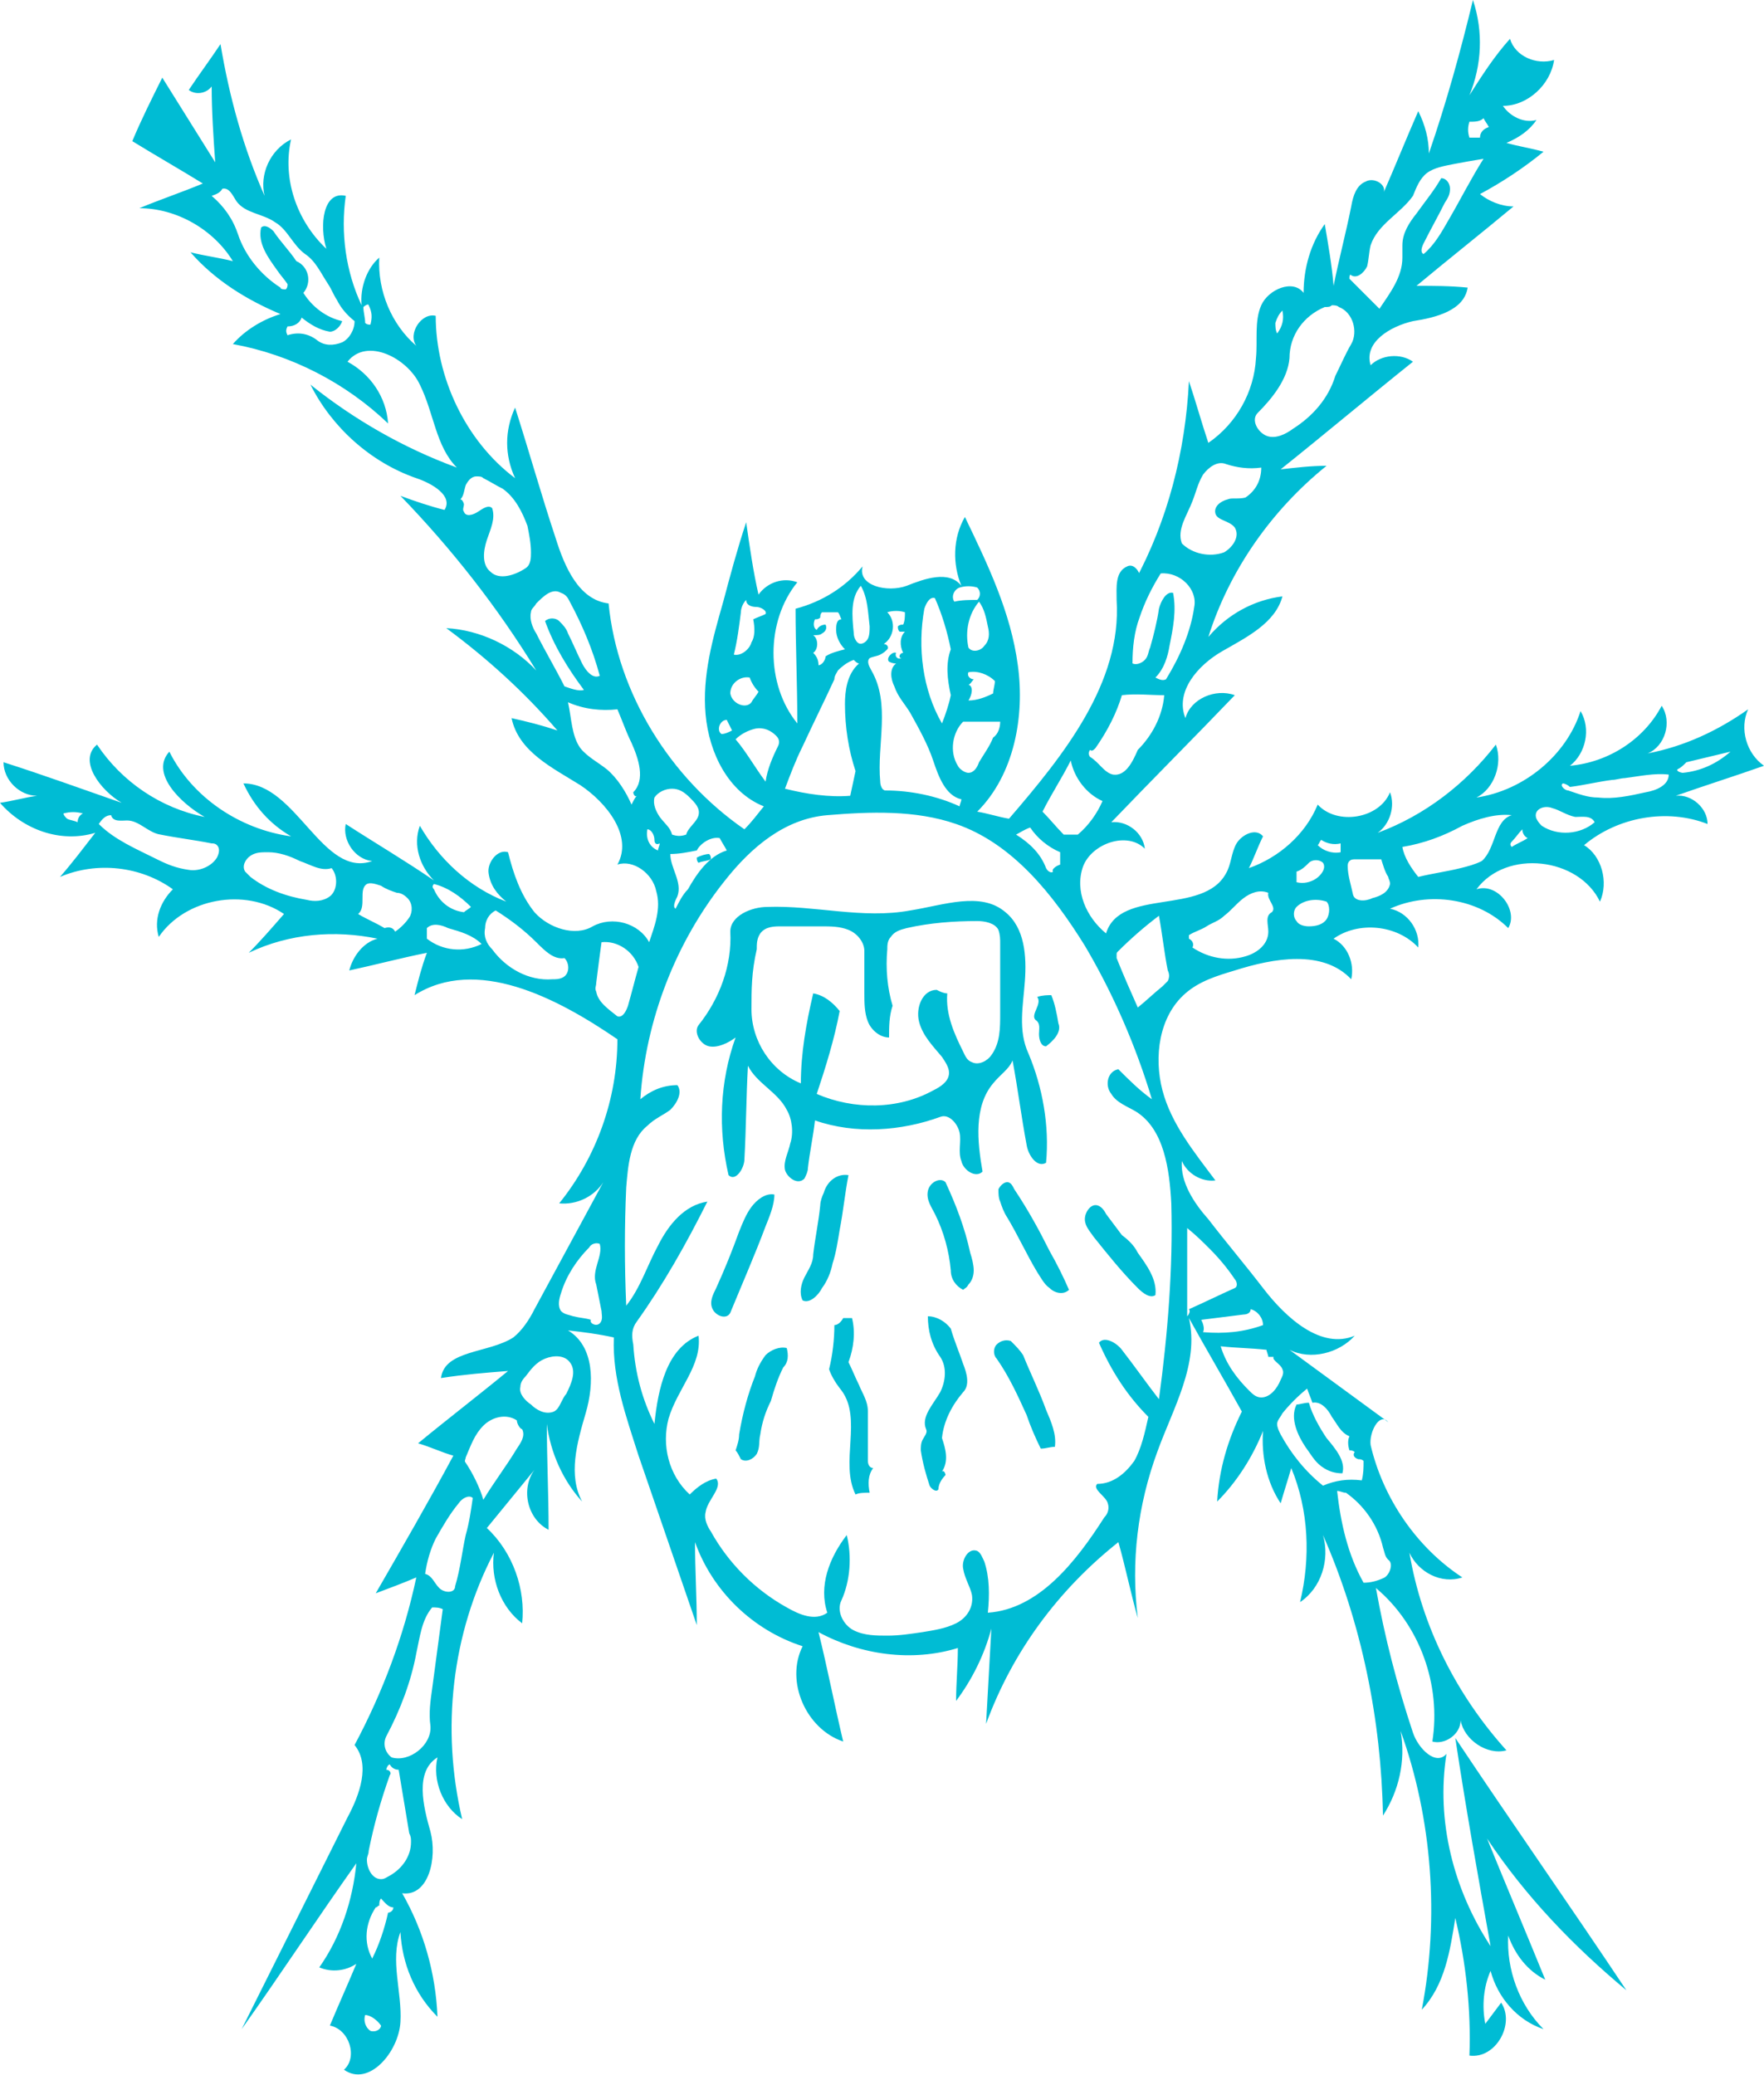 <?xml version="1.0" encoding="utf-8"?>
<!-- Generator: Adobe Illustrator 19.1.0, SVG Export Plug-In . SVG Version: 6.00 Build 0)  -->
<svg version="1.1" id="Layer_1" xmlns="http://www.w3.org/2000/svg" xmlns:xlink="http://www.w3.org/1999/xlink" x="0px" y="0px"
	 viewBox="0 0 100 117.6" style="enable-background:new 0 0 100 117.6;" xml:space="preserve">
<style type="text/css">
	.st0{fill:#00BCD4;}
</style>
<g id="chigger">
	<path class="st0" d="M13.2,19.5c0.7-0.8,1.7-1.4,2.7-1.7c-1.9-0.8-3.7-1.9-5.1-3.5c0.8,0.2,1.6,0.3,2.4,0.5c-1.1-1.8-3.2-3-5.3-3
		c1.2-0.5,2.4-0.9,3.6-1.4c-1.3-0.8-2.7-1.6-4-2.4C8,6.8,8.6,5.6,9.2,4.4c1,1.6,2,3.2,3,4.8c-0.1-1.4-0.2-2.9-0.2-4.3
		c-0.3,0.4-0.9,0.5-1.3,0.2c0.6-0.9,1.2-1.7,1.8-2.6c0.5,3,1.3,5.9,2.5,8.6c-0.3-1.2,0.3-2.6,1.5-3.2c-0.5,2.2,0.3,4.6,2,6.2
		c-0.4-1.3-0.2-3.3,1.1-3c-0.3,2.1,0,4.3,0.9,6.2c-0.1-1,0.3-2.1,1-2.7c-0.1,1.9,0.7,3.8,2.1,5c-0.5-0.7,0.3-1.9,1.1-1.7
		c0,3.5,1.7,7.1,4.5,9.2c-0.6-1.3-0.6-2.7,0-4c0.8,2.5,1.5,5,2.3,7.4c0.5,1.6,1.3,3.5,3,3.7c0.5,5.1,3.5,9.9,7.7,12.8
		c0.4-0.4,0.7-0.8,1.1-1.3c-2-0.8-3.1-3-3.3-5.2c-0.2-2.2,0.4-4.3,1-6.4c0.4-1.5,0.8-3,1.3-4.5c0.2,1.4,0.4,2.8,0.7,4.1
		c0.5-0.7,1.4-1,2.2-0.7c-1.8,2.2-1.8,5.8,0,8c0-2.2-0.1-4.4-0.1-6.5c1.5-0.4,2.8-1.2,3.8-2.4c-0.3,1.1,1.4,1.5,2.5,1.1
		c1-0.4,2.4-0.9,3.1,0c-0.5-1.2-0.5-2.7,0.2-3.9c1.3,2.7,2.6,5.4,3,8.4c0.4,2.9-0.2,6.2-2.3,8.3c0.6,0.1,1.2,0.3,1.8,0.4
		c3.1-3.6,6.4-7.7,6.1-12.4c0-0.7-0.1-1.6,0.6-1.9c0.6-0.3,1.1,1.1,0.4,0.9c1.9-3.5,2.9-7.4,3.1-11.4c0.4,1.2,0.7,2.3,1.1,3.5
		c1.6-1.1,2.6-2.9,2.7-4.8c0.1-1-0.1-2.1,0.3-3c0.4-0.9,1.8-1.5,2.4-0.7c0-1.4,0.4-2.8,1.2-3.9c0.2,1.2,0.4,2.3,0.5,3.5
		c0.3-1.5,0.7-3,1-4.5c0.1-0.6,0.3-1.2,0.8-1.4c0.5-0.3,1.3,0.2,1,0.7c0.7-1.6,1.3-3.1,2-4.7C80.8,7.1,81,7.9,81,8.7
		c1-2.9,1.8-5.8,2.5-8.7c0.6,1.8,0.5,3.7-0.2,5.4c0.7-1.1,1.4-2.2,2.3-3.2c0.3,1,1.5,1.5,2.5,1.2c-0.2,1.4-1.5,2.6-2.9,2.6
		c0.4,0.6,1.2,1,1.9,0.8c-0.4,0.6-1,1-1.7,1.3c0.7,0.2,1.4,0.3,2.1,0.5c-1.1,0.9-2.3,1.7-3.6,2.4c0.5,0.4,1.2,0.7,1.9,0.7
		c-1.8,1.5-3.7,3-5.5,4.5c1,0,1.9,0,2.9,0.1c-0.2,1.3-1.8,1.7-3.1,1.9c-1.3,0.3-2.8,1.2-2.4,2.5c0.6-0.6,1.7-0.7,2.4-0.2
		c-2.5,2-5,4.1-7.5,6.1c0.9-0.1,1.7-0.2,2.6-0.2c-3.1,2.5-5.5,5.9-6.7,9.7c1.1-1.3,2.6-2.1,4.2-2.3c-0.4,1.5-2,2.3-3.4,3.1
		c-1.4,0.8-2.7,2.3-2.1,3.8c0.3-1.1,1.7-1.7,2.8-1.3c-2.3,2.4-4.7,4.8-7,7.2c0.9-0.1,1.8,0.6,1.9,1.5c-1-1-3-0.3-3.5,1
		c-0.5,1.4,0.2,2.9,1.3,3.8c0.8-2.6,5.5-1,6.8-3.4c0.3-0.5,0.3-1.2,0.6-1.7c0.3-0.5,1.1-0.9,1.5-0.4c-0.3,0.6-0.5,1.2-0.8,1.8
		c1.7-0.6,3.2-1.9,3.9-3.6c1.1,1.2,3.5,0.8,4.1-0.7c0.3,0.8,0,1.8-0.7,2.3c2.7-1,5-2.8,6.7-5c0.4,1.1-0.1,2.5-1.1,3
		c2.7-0.4,5.1-2.4,5.9-4.9c0.6,1,0.3,2.4-0.6,3.1c2.2-0.2,4.2-1.5,5.2-3.4c0.6,0.9,0.2,2.3-0.8,2.7c2.1-0.4,4-1.3,5.7-2.5
		c-0.5,1.1-0.1,2.5,0.9,3.2c-1.7,0.6-3.3,1.1-5,1.7c0.9-0.1,1.8,0.7,1.8,1.6c-2.3-0.9-5.1-0.4-7,1.2c1,0.6,1.4,2.1,0.9,3.2
		c-1.2-2.5-5.3-3-7-0.7c1.2-0.4,2.4,1.2,1.8,2.2c-1.7-1.7-4.5-2.1-6.7-1.1c1,0.2,1.7,1.2,1.6,2.2c-1.2-1.3-3.4-1.5-4.8-0.5
		c0.8,0.4,1.2,1.4,1,2.3C75,53.8,72.2,54.3,70,55c-1,0.3-2,0.6-2.8,1.3c-1.5,1.3-1.8,3.6-1.3,5.5c0.5,1.9,1.8,3.5,3,5.1
		c-0.8,0.1-1.6-0.4-1.9-1.1c-0.1,1.2,0.7,2.4,1.5,3.3c1,1.3,2.1,2.6,3.1,3.9c1.3,1.7,3.3,3.5,5.2,2.7c-0.9,1-2.5,1.4-3.7,0.8
		c1.9,1.4,3.7,2.7,5.6,4.1c-0.5-0.6-1.1,0.6-1,1.3c0.7,3,2.6,5.8,5.2,7.5c-1.2,0.4-2.5-0.3-3-1.4c0.7,4.2,2.7,8.1,5.5,11.2
		c-1.1,0.3-2.4-0.6-2.6-1.7c0,0.8-0.9,1.4-1.6,1.2c0.5-3.2-0.7-6.6-3.2-8.7c0.5,2.8,1.2,5.5,2.1,8.2c0.3,0.9,1.3,1.9,1.9,1.2
		c-0.6,3.8,0.4,7.7,2.5,10.9c-0.7-3.9-1.4-7.8-2-11.8c3.2,4.8,6.5,9.5,9.7,14.3c-3-2.5-5.7-5.3-7.9-8.6c1.1,2.7,2.2,5.3,3.3,8
		c-1-0.5-1.7-1.4-2.1-2.5c-0.1,1.9,0.6,3.9,2,5.3c-1.5-0.5-2.6-1.8-3-3.3c-0.4,0.9-0.5,2-0.3,3c0.3-0.4,0.6-0.8,0.9-1.2
		c0.8,1.2-0.3,3.2-1.8,3c0.1-2.6-0.2-5.3-0.8-7.8c-0.3,1.9-0.6,3.8-1.9,5.2c1-5.2,0.6-10.8-1.2-15.8c0.3,1.7-0.1,3.4-1,4.8
		c-0.1-5.4-1.2-10.9-3.4-15.9c0.4,1.4-0.1,3-1.3,3.8c0.6-2.5,0.5-5.2-0.5-7.6c-0.2,0.7-0.4,1.3-0.6,2c-0.8-1.2-1.1-2.7-1-4.1
		c-0.6,1.5-1.5,2.9-2.6,4c0.1-1.8,0.6-3.5,1.4-5.1c-1-1.8-2-3.5-3-5.3c0.6,2.6-0.9,5.1-1.8,7.6c-1.1,3-1.5,6.2-1.1,9.4
		c-0.4-1.4-0.7-2.9-1.1-4.3c-3.4,2.7-6,6.2-7.5,10.3c0.1-1.8,0.2-3.6,0.3-5.4c-0.4,1.5-1.1,2.9-2,4.1c0-1,0.1-2,0.1-3
		c-2.6,0.8-5.5,0.4-7.9-0.9c0.5,2,0.9,4.1,1.4,6.2c-2.1-0.7-3.3-3.4-2.3-5.4c-2.8-0.9-5.1-3.1-6.1-5.9c0,1.6,0.1,3.1,0.1,4.7
		c-1.1-3.2-2.2-6.4-3.3-9.6c-0.7-2.2-1.5-4.4-1.4-6.7c-0.9-0.2-1.7-0.3-2.6-0.4c1.5,0.9,1.5,3,1,4.7s-1,3.5-0.2,5
		c-1.1-1.2-1.8-2.8-2-4.4c0,2,0.1,4,0.1,6c-1.2-0.6-1.6-2.3-0.8-3.4c-0.9,1.1-1.8,2.2-2.7,3.3c1.5,1.4,2.2,3.5,2,5.4
		c-1.2-0.9-1.8-2.5-1.6-4c-2.4,4.6-3,10-1.8,15.1c-1.1-0.7-1.7-2.2-1.4-3.5c-1.3,0.8-0.8,2.8-0.4,4.2c0.4,1.5-0.1,3.7-1.6,3.5
		c1.2,2.1,1.9,4.5,2,7c-1.3-1.3-2-3-2.1-4.8c-0.6,1.6,0.1,3.4,0,5.1s-1.8,3.7-3.2,2.7c0.8-0.7,0.3-2.3-0.8-2.5
		c0.5-1.2,1-2.3,1.5-3.5c-0.6,0.4-1.4,0.5-2.1,0.2c1.2-1.7,1.9-3.8,2.1-5.9c-2.2,3.1-4.3,6.3-6.5,9.4c2-4,4-8,6-12
		c0.7-1.3,1.3-3,0.4-4.1c1.6-3,2.8-6.2,3.5-9.5c-0.7,0.3-1.5,0.6-2.3,0.9c1.5-2.6,3-5.2,4.4-7.8c-0.7-0.2-1.3-0.5-2-0.7
		c1.7-1.4,3.4-2.7,5.1-4.1c-1.3,0.1-2.5,0.2-3.8,0.4c0.2-1.6,2.7-1.4,4.1-2.3c0.5-0.4,0.9-1,1.2-1.6c1.3-2.4,2.6-4.8,3.9-7.2
		c-0.5,0.8-1.5,1.3-2.5,1.2c2.1-2.6,3.3-5.9,3.3-9.3c-3.5-2.4-8-4.7-11.5-2.5c0.2-0.8,0.4-1.6,0.7-2.4c-1.5,0.3-3,0.7-4.4,1
		c0.2-0.8,0.8-1.6,1.6-1.8c-2.4-0.5-5-0.3-7.3,0.8c0.7-0.7,1.3-1.4,2-2.2c-2.2-1.5-5.6-0.9-7.1,1.3c-0.3-1,0.1-2,0.8-2.7
		c-1.8-1.3-4.3-1.6-6.4-0.7c0.7-0.8,1.3-1.6,2-2.5C3.4,47.8,1.3,47,0,45.5c0.7-0.1,1.4-0.3,2.1-0.4c-1,0-1.9-0.9-1.9-1.9
		c2.2,0.7,4.4,1.5,6.7,2.3c-1.2-0.7-2.5-2.4-1.4-3.3c1.4,2.1,3.6,3.6,6.1,4.1c-1.4-0.8-3.1-2.5-2-3.7c1.3,2.6,4,4.4,6.9,4.8
		c-1.2-0.7-2.1-1.7-2.7-3c3,0,4.5,5.4,7.3,4.4c-1-0.1-1.7-1.2-1.5-2.1c1.7,1.1,3.4,2.1,5,3.2c-0.8-0.8-1.2-2-0.8-3.1
		c1.1,1.9,2.8,3.5,4.9,4.3c-0.5-0.4-0.9-0.9-1-1.6c-0.1-0.6,0.5-1.4,1.1-1.2c0.3,1.2,0.7,2.4,1.5,3.4c0.8,0.9,2.3,1.4,3.3,0.8
		c1.1-0.6,2.6-0.2,3.2,0.9c0.3-0.9,0.7-1.9,0.4-2.9c-0.2-1-1.3-1.8-2.2-1.5c0.9-1.6-0.6-3.5-2.1-4.5c-1.6-1-3.5-1.9-3.9-3.8
		c0.9,0.2,1.7,0.4,2.6,0.7c-1.9-2.2-4-4.1-6.3-5.8c1.9,0.1,3.8,1,5.1,2.4c-2.2-3.6-4.8-6.9-7.7-9.9c0.8,0.3,1.7,0.6,2.5,0.8
		c0.5-0.8-0.7-1.5-1.6-1.8c-2.6-0.9-4.8-2.9-6-5.3c2.5,2,5.3,3.6,8.3,4.7c-1.2-1.2-1.3-3.1-2.1-4.7c-0.7-1.5-3-2.7-4.1-1.3
		c1.3,0.7,2.2,2,2.3,3.5C19.6,21.7,16.5,20.1,13.2,19.5 M40.8,47.5c-0.5-0.1-1.1,0.3-1.3,0.7c-0.5,0.1-1,0.2-1.5,0.2
		c0,0.8,0.7,1.6,0.4,2.4c-0.1,0.2-0.3,0.6-0.1,0.7c0.2-0.4,0.4-0.8,0.7-1.1c0.5-0.9,1.2-1.9,2.2-2.2C41.1,48,40.9,47.7,40.8,47.5
		 M47.7,90.7c-0.3,0.6,0.1,1.4,0.7,1.7c0.6,0.3,1.3,0.3,1.9,0.3c0.7,0,1.3-0.1,2-0.2c0.6-0.1,1.3-0.2,1.9-0.5c0.6-0.3,1-0.9,0.9-1.6
		c-0.1-0.5-0.4-0.9-0.5-1.5c-0.1-0.5,0.3-1.2,0.8-1c0.2,0.1,0.3,0.4,0.4,0.6c0.3,0.9,0.3,1.9,0.2,2.9c2.9-0.2,5-2.9,6.6-5.4
		c0.2-0.2,0.3-0.5,0.2-0.8c-0.1-0.4-0.9-0.8-0.6-1.1c0.9,0,1.6-0.6,2.1-1.3c0.4-0.7,0.6-1.6,0.8-2.5c-1.2-1.2-2.1-2.6-2.8-4.2
		c0.3-0.4,1,0,1.3,0.4c0.7,0.9,1.4,1.9,2.1,2.8c0.5-3.7,0.8-7.4,0.7-11.1c-0.1-1.9-0.4-4.2-2-5.2c-0.5-0.3-1.1-0.5-1.4-1
		c-0.4-0.5-0.2-1.3,0.4-1.4c0.6,0.6,1.2,1.2,1.9,1.7c-0.9-3-2.2-6-3.8-8.7c-1.8-2.9-4.1-5.8-7.3-6.9c-2.3-0.8-4.9-0.7-7.3-0.5
		c-2.4,0.2-4.3,1.8-5.8,3.7c-2.8,3.5-4.5,7.9-4.8,12.4c0.6-0.5,1.3-0.8,2.1-0.8c0.3,0.4,0,1-0.4,1.4c-0.4,0.3-0.9,0.5-1.3,0.9
		c-1,0.8-1.1,2.3-1.2,3.5c-0.1,2.2-0.1,4.4,0,6.7c0.8-1,1.2-2.3,1.8-3.4c0.6-1.2,1.5-2.3,2.8-2.5c-1.2,2.4-2.5,4.7-4,6.8
		c-0.3,0.4-0.3,0.8-0.2,1.3c0.1,1.6,0.5,3.1,1.2,4.5c0.2-2,0.7-4.3,2.5-5c0.2,1.7-1.2,3-1.7,4.7c-0.4,1.5,0,3.2,1.2,4.3
		c0.4-0.4,0.9-0.8,1.5-0.9c0.4,0.5-0.5,1.2-0.6,1.9c-0.1,0.4,0.1,0.8,0.3,1.1c1,1.8,2.5,3.3,4.3,4.3c0.7,0.4,1.6,0.8,2.3,0.3
		C46.4,89.9,47,88.3,48,87C48.3,88.2,48.2,89.6,47.7,90.7 M75.1,17.4c-1.2,0.5-2,1.6-2,2.9c-0.1,1.2-1,2.3-1.8,3.1
		c-0.4,0.4,0,1.1,0.5,1.3c0.5,0.2,1.1-0.1,1.5-0.4c1.1-0.7,2-1.7,2.4-3c0.3-0.6,0.6-1.3,0.9-1.8c0.4-0.7,0.1-1.8-0.7-2.1
		c-0.1-0.1-0.3-0.1-0.4-0.1C75.4,17.4,75.3,17.4,75.1,17.4 M51.2,37c-0.2-0.4-0.2-0.9,0.1-1.2c-0.1,0-0.2,0-0.3,0
		c-0.1-0.1-0.1-0.2-0.1-0.3c0.1-0.1,0.2-0.1,0.3-0.1c0.1-0.2,0.1-0.5,0.1-0.7c-0.3-0.1-0.7-0.1-1,0c0.5,0.5,0.4,1.4-0.2,1.8
		c0.2,0,0.3,0.2,0.2,0.3c-0.1,0.1-0.2,0.2-0.4,0.3c-0.2,0.1-0.4,0.1-0.6,0.2c-0.2,0.2,0,0.5,0.1,0.7c1.1,1.9,0.3,4.2,0.5,6.3
		c0,0.2,0.1,0.5,0.3,0.5c1.4,0,2.9,0.3,4.2,0.9c0-0.1,0.1-0.3,0.1-0.4c-0.9-0.2-1.3-1.3-1.6-2.2c-0.3-0.9-0.8-1.8-1.3-2.7
		c-0.3-0.5-0.7-0.9-0.9-1.5c-0.2-0.4-0.3-1,0.1-1.3c-0.1,0-0.2,0-0.4-0.1c-0.2-0.2,0.2-0.6,0.4-0.5c-0.1,0.2,0.1,0.4,0.3,0.3
		C50.9,37.3,51,37,51.2,37 M76.5,15.8c0.6,0.6,1.2,1.2,1.7,1.7c0.6-0.9,1.3-1.8,1.3-2.9c0-0.2,0-0.5,0-0.7c0-0.7,0.4-1.3,0.8-1.8
		c0.5-0.7,1-1.3,1.4-2c0.3,0,0.5,0.3,0.5,0.6c0,0.3-0.1,0.5-0.3,0.8c-0.4,0.8-0.8,1.5-1.2,2.3c-0.1,0.2-0.2,0.5,0,0.6
		c0.6-0.5,1-1.2,1.4-1.9c0.7-1.2,1.3-2.4,2-3.5c-0.6,0.1-1.2,0.2-1.7,0.3c-0.5,0.1-1.1,0.2-1.5,0.5c-0.4,0.3-0.6,0.8-0.8,1.3
		c-0.7,1-2,1.6-2.4,2.8c-0.1,0.4-0.1,0.8-0.2,1.2c-0.2,0.4-0.6,0.7-0.9,0.5C76.5,15.5,76.5,15.7,76.5,15.8 M48.7,37.6
		c-0.1,0-0.2-0.1-0.3-0.2c-0.3,0.1-0.6,0.3-0.9,0.6c-0.1,0.2-0.2,0.3-0.2,0.5c-0.6,1.3-1.2,2.5-1.8,3.8c-0.4,0.8-0.7,1.6-1,2.4
		c1.2,0.3,2.5,0.5,3.7,0.4c0.1-0.5,0.2-0.9,0.3-1.4c-0.4-1.2-0.6-2.5-0.6-3.8C47.9,39.2,48,38.2,48.7,37.6 M19.1,17
		c-0.2-0.3-0.3-0.6-0.5-0.9c-0.4-0.6-0.7-1.3-1.3-1.7c-0.7-0.5-1-1.4-1.7-1.8c-0.7-0.5-1.7-0.5-2.2-1.2c-0.2-0.3-0.4-0.8-0.8-0.7
		c-0.1,0.2-0.3,0.3-0.6,0.4c0.7,0.6,1.2,1.3,1.5,2.2c0.4,1.2,1.3,2.3,2.4,3c0,0.1,0.2,0.1,0.3,0.1c0.1-0.1,0.1-0.2,0.1-0.3
		c-0.2-0.3-0.4-0.5-0.6-0.8c-0.5-0.7-1.1-1.5-0.9-2.4c0.2-0.2,0.5,0,0.7,0.2c0.4,0.6,0.9,1.1,1.3,1.7c0.7,0.3,0.9,1.2,0.4,1.8
		c0.5,0.8,1.3,1.4,2.2,1.6c-0.1,0.3-0.4,0.6-0.7,0.6c-0.6-0.1-1.1-0.4-1.6-0.8c-0.1,0.3-0.4,0.5-0.8,0.5c-0.1,0.2-0.1,0.3,0,0.5
		c0.6-0.2,1.2-0.1,1.7,0.3c0.4,0.3,0.9,0.3,1.4,0.1c0.4-0.2,0.7-0.7,0.7-1.2C19.6,17.8,19.3,17.4,19.1,17 M70.6,28.2
		c0.6-0.4,0.9-1,0.9-1.7c-0.7,0.1-1.4,0-2-0.2c-0.5-0.2-1,0.2-1.3,0.6c-0.3,0.5-0.4,1-0.6,1.5c-0.3,0.8-0.9,1.6-0.6,2.4
		c0.6,0.6,1.6,0.8,2.4,0.5c0.5-0.3,0.9-0.9,0.6-1.4c-0.3-0.4-1-0.4-1.1-0.8c-0.1-0.4,0.3-0.7,0.7-0.8C69.8,28.2,70.2,28.3,70.6,28.2
		 M26.1,28.3c0.1,0,0.2,0.2,0.2,0.3c0,0.1-0.1,0.3,0,0.4c0.1,0.3,0.5,0.2,0.8,0c0.3-0.2,0.6-0.4,0.8-0.2c0.2,0.6-0.1,1.2-0.3,1.8
		c-0.2,0.6-0.3,1.4,0.2,1.8c0.5,0.5,1.4,0.2,2-0.2c0.3-0.2,0.3-0.6,0.3-0.9c0-0.5-0.1-1-0.2-1.5c-0.3-0.8-0.7-1.6-1.4-2.1
		c-0.4-0.2-0.7-0.4-1.1-0.6c-0.1-0.1-0.2-0.1-0.4-0.1c-0.3,0-0.5,0.3-0.6,0.5C26.3,27.8,26.3,28.1,26.1,28.3 M24.5,91.1
		c-0.6,0.7-0.7,1.7-0.9,2.6c-0.3,1.6-0.9,3.2-1.7,4.7c-0.2,0.4-0.1,0.9,0.3,1.2c1,0.3,2.3-0.7,2.2-1.8c-0.1-0.7,0-1.4,0.1-2.1
		c0.2-1.5,0.4-3,0.6-4.5C24.9,91.1,24.7,91.1,24.5,91.1 M35.9,44.9c0.7-0.7,0.3-1.9-0.1-2.8c-0.3-0.6-0.5-1.2-0.8-1.9
		c-0.9,0.1-1.9,0-2.8-0.4c0.2,0.9,0.2,1.9,0.7,2.6c0.4,0.5,1,0.8,1.5,1.2c0.6,0.5,1.1,1.3,1.4,2c0.1-0.2,0.2-0.4,0.3-0.5
		C36,45.2,35.9,45,35.9,44.9 M67.4,53.2c0.2,0.1,0.3,0.3,0.2,0.5c0.9,0.6,2,0.8,3,0.5c0.7-0.2,1.3-0.7,1.3-1.4
		c0-0.4-0.2-0.9,0.2-1.1c0.3-0.3-0.3-0.7-0.2-1.1c-0.5-0.2-1,0-1.4,0.3c-0.4,0.3-0.7,0.7-1.1,1c-0.3,0.3-0.7,0.4-1,0.6
		c-0.3,0.2-0.7,0.3-1,0.5C67.4,53,67.4,53.1,67.4,53.2 M80.4,49.7c0.8-0.2,1.6-0.3,2.4-0.5c0.4-0.1,0.8-0.2,1.2-0.4
		c0.8-0.7,0.7-2.3,1.7-2.6c-0.9-0.1-1.9,0.2-2.8,0.6c-1.1,0.6-2.2,1-3.4,1.2C79.6,48.6,80,49.2,80.4,49.7 M61.8,42.5
		c-0.1,0.1-0.1,0.3,0,0.4c0.5,0.3,0.8,0.9,1.3,1c0.7,0.1,1.1-0.7,1.4-1.4c0.8-0.8,1.4-1.9,1.5-3.1c-0.8,0-1.6-0.1-2.4,0
		c-0.3,1-0.8,2-1.5,3C62,42.5,61.9,42.6,61.8,42.5 M22.6,100.3c-0.2,0-0.4-0.1-0.5-0.3c-0.1,0-0.2,0.2-0.2,0.3
		c0.2,0,0.3,0.2,0.2,0.3c-0.5,1.4-0.9,2.8-1.2,4.3c0,0.2-0.1,0.3-0.1,0.5c0,0.5,0.3,1.1,0.8,1.1c0.2,0,0.3-0.1,0.5-0.2
		c0.7-0.4,1.2-1.1,1.2-1.9c0-0.2,0-0.3-0.1-0.5C23,102.7,22.8,101.5,22.6,100.3 M65.5,38.4c0.2,0.1,0.4,0.2,0.6,0.1
		c0.8-1.3,1.4-2.7,1.6-4.1c0.2-1-0.8-2-1.9-1.9c-0.5,0.8-0.9,1.6-1.2,2.5c-0.3,0.8-0.4,1.7-0.4,2.6c0.2,0.1,0.5,0,0.7-0.2
		c0.2-0.2,0.2-0.5,0.3-0.7c0.2-0.7,0.4-1.5,0.5-2.2c0.1-0.4,0.4-1,0.8-0.9c0.2,1,0,2-0.2,3C66.2,37.2,66,37.9,65.5,38.4 M18.8,49.2
		c-0.6,0.2-1.2-0.2-1.8-0.4c-0.6-0.3-1.2-0.5-1.8-0.5c-0.4,0-0.7,0-1,0.2c-0.3,0.2-0.5,0.6-0.3,0.9c0.1,0.1,0.2,0.2,0.3,0.3
		c0.9,0.7,2,1.1,3.2,1.3c0.4,0.1,0.9,0.1,1.3-0.2C19.1,50.5,19.2,49.7,18.8,49.2 M76.8,82.3c-0.1-0.1-0.2-0.1-0.3-0.1
		c-0.1-0.3-0.1-0.6,0-0.8c-0.5-0.2-0.7-0.7-1-1.1c-0.2-0.4-0.6-0.9-1.1-0.8c-0.1-0.3-0.2-0.5-0.3-0.8c-0.5,0.4-1,0.9-1.4,1.4
		c-0.1,0.2-0.3,0.4-0.3,0.6c0,0.2,0.1,0.4,0.2,0.6c0.6,1.1,1.4,2.1,2.4,2.9c0.7-0.3,1.4-0.4,2.2-0.3c0.1-0.4,0.1-0.7,0.1-1.1
		c-0.1-0.1-0.2-0.1-0.3-0.1C76.7,82.6,76.7,82.4,76.8,82.3 M27.9,53.8c0.8,1.1,2.1,1.8,3.4,1.7c0.2,0,0.4,0,0.6-0.1
		c0.4-0.2,0.4-0.8,0.1-1.1c-0.6,0.1-1.1-0.4-1.6-0.9c-0.7-0.7-1.5-1.3-2.3-1.8c-0.4,0.2-0.6,0.6-0.6,1
		C27.4,53.1,27.6,53.5,27.9,53.8 M33.1,39.1c-0.9-1.2-1.7-2.5-2.2-3.9c0.2-0.2,0.6-0.2,0.8,0c0.2,0.2,0.4,0.4,0.5,0.7
		c0.3,0.6,0.5,1.1,0.8,1.7c0.2,0.4,0.6,0.9,1,0.7c-0.4-1.5-1-2.9-1.7-4.2c-0.1-0.2-0.2-0.4-0.5-0.5c-0.5-0.3-1,0.2-1.4,0.6
		c-0.1,0.2-0.3,0.3-0.3,0.5c-0.1,0.4,0.1,0.9,0.3,1.2c0.5,1,1.1,2,1.6,3C32.3,39,32.8,39.2,33.1,39.1 M64.5,57.1
		c0.5-0.4,0.9-0.8,1.4-1.2c0.1-0.1,0.2-0.2,0.3-0.3c0.1-0.2,0.1-0.4,0-0.6c-0.2-1-0.3-2-0.5-3.1c-0.8,0.6-1.6,1.3-2.3,2
		c-0.1,0.1-0.1,0.1-0.1,0.2c0,0.1,0,0.1,0,0.2C63.7,55.3,64.1,56.2,64.5,57.1 M7.2,46.5c-0.3,0-0.8,0.1-0.9-0.3
		c-0.3,0-0.5,0.2-0.7,0.5c0.9,0.9,2.1,1.4,3.3,2c0.6,0.3,1.1,0.5,1.8,0.6c0.6,0.1,1.3-0.2,1.6-0.7c0.1-0.2,0.2-0.5,0-0.7
		c-0.1-0.1-0.2-0.1-0.3-0.1c-1-0.2-1.9-0.3-2.9-0.5C8.4,47.2,7.9,46.5,7.2,46.5 M29.3,80.5c-0.6-0.4-1.4-0.2-1.9,0.3
		c-0.5,0.5-0.7,1.1-1,1.8c0,0.1-0.1,0.2,0,0.3c0.4,0.6,0.8,1.4,1,2.1c0.6-1,1.3-1.9,1.9-2.9c0.2-0.3,0.5-0.7,0.3-1.1
		C29.5,81,29.3,80.7,29.3,80.5 M76.3,84.6c-0.2,0-0.3-0.1-0.5-0.1c0.2,1.8,0.6,3.6,1.5,5.2c0.4,0,0.8-0.1,1.2-0.3
		c0.3-0.2,0.5-0.8,0.2-1c-0.2-0.2-0.2-0.4-0.3-0.7C78.1,86.4,77.3,85.3,76.3,84.6 M53.9,36.8c-0.2-1-0.5-2-0.9-2.9
		c-0.3-0.1-0.5,0.3-0.6,0.6c-0.4,2.2-0.1,4.6,1,6.5c0.2-0.5,0.4-1.1,0.5-1.6C53.7,38.5,53.6,37.6,53.9,36.8 M26.8,84.9
		c-0.2-0.2-0.6,0-0.8,0.3c-0.5,0.6-0.9,1.3-1.3,2c-0.3,0.6-0.5,1.3-0.6,2c0.4,0.1,0.5,0.5,0.8,0.8c0.3,0.3,0.9,0.3,0.9-0.1
		c0.3-1,0.4-2,0.6-2.9C26.6,86.3,26.7,85.6,26.8,84.9 M61.1,47.3c0.6-0.5,1.1-1.2,1.4-1.9c-0.9-0.4-1.6-1.3-1.8-2.3
		c-0.5,1-1.1,1.9-1.6,2.9c0.4,0.4,0.8,0.9,1.2,1.3C60.5,47.3,60.8,47.3,61.1,47.3 M67.3,69.6c0,1.7,0,3.4,0,5
		c0.1-0.1,0.2-0.3,0.1-0.4c0.9-0.4,1.7-0.8,2.6-1.2c0.2-0.1,0.1-0.4,0-0.5c-0.4-0.6-0.9-1.2-1.4-1.7C68.2,70.4,67.8,70,67.3,69.6
		 M34.1,53.4c-0.1,0.7-0.2,1.5-0.3,2.3c0,0.2-0.1,0.3,0,0.5c0.1,0.6,0.7,1,1.2,1.4c0.3,0.1,0.5-0.3,0.6-0.6c0.2-0.7,0.4-1.5,0.6-2.2
		C35.9,53.9,35,53.3,34.1,53.4 M31.4,80c0.2-0.1,0.3-0.3,0.4-0.5c0.1-0.2,0.2-0.4,0.3-0.5c0.3-0.6,0.6-1.3,0.2-1.8
		c-0.3-0.4-0.9-0.4-1.4-0.2c-0.5,0.2-0.8,0.6-1.1,1c-0.2,0.2-0.3,0.4-0.3,0.6c-0.1,0.4,0.3,0.8,0.6,1C30.4,79.9,30.9,80.2,31.4,80
		 M34,70.5c-0.2-0.1-0.5,0-0.6,0.2c-0.7,0.7-1.3,1.6-1.6,2.6c-0.1,0.3-0.2,0.7,0,1c0.2,0.2,0.4,0.2,0.7,0.3c0.4,0.1,0.7,0.1,1,0.2
		c-0.1,0.2,0.3,0.4,0.5,0.2c0.2-0.2,0.1-0.5,0.1-0.7c-0.1-0.5-0.2-1-0.3-1.5C33.5,72,34.2,71.2,34,70.5 M71.9,76.9
		c0-0.1-0.1-0.3-0.1-0.4c-0.9-0.1-1.7-0.1-2.6-0.2c0.3,1,0.9,1.8,1.6,2.5c0.2,0.2,0.4,0.4,0.7,0.4c0.5,0,0.9-0.5,1.1-1
		c0.1-0.2,0.2-0.4,0.1-0.6c-0.1-0.3-0.6-0.5-0.5-0.7C72.1,76.9,72,76.9,71.9,76.9 M22.4,52.8c0.3-0.2,0.6-0.5,0.8-0.8
		c0.2-0.3,0.2-0.8-0.1-1.1c-0.2-0.2-0.4-0.3-0.6-0.3c-0.3-0.1-0.6-0.2-0.9-0.4c-0.3-0.1-0.6-0.2-0.8-0.1c-0.5,0.3,0,1.3-0.5,1.7
		c0.5,0.3,1,0.5,1.5,0.8C22.1,52.5,22.3,52.6,22.4,52.8 M56.7,40.9c-0.7,0-1.4,0-2.1,0c-0.6,0.6-0.8,1.7-0.3,2.5
		c0.1,0.2,0.4,0.4,0.6,0.4c0.3,0,0.5-0.3,0.6-0.6c0.3-0.5,0.6-0.9,0.8-1.4C56.6,41.6,56.7,41.2,56.7,40.9 M88.6,44.4
		c-0.2,0.1,0.1,0.4,0.3,0.4c0.6,0.2,1.1,0.4,1.7,0.4c0.9,0.1,1.8-0.1,2.7-0.3c0.6-0.1,1.3-0.4,1.3-1c-0.8-0.1-1.7,0.1-2.5,0.2
		c-0.2,0-0.5,0.1-0.7,0.1c-0.8,0.1-1.6,0.3-2.4,0.4C88.9,44.5,88.7,44.4,88.6,44.4 M38.1,47.3c0.3,0.1,0.5,0.1,0.8,0
		c0.1-0.4,0.6-0.7,0.7-1.1c0.1-0.4-0.2-0.7-0.5-1c-0.3-0.3-0.6-0.5-1-0.5c-0.4,0-0.8,0.2-1,0.5c-0.1,0.4,0.1,0.8,0.3,1.1
		C37.7,46.7,38,46.9,38.1,47.3 M76.4,49.1c0,0.5,0.2,1.1,0.3,1.6c0.1,0.4,0.7,0.4,1.1,0.2c0.4-0.1,0.9-0.3,1-0.8
		c0-0.2-0.1-0.3-0.1-0.4c-0.2-0.3-0.3-0.7-0.4-1c-0.5,0-0.9,0-1.4,0c-0.2,0-0.3,0-0.4,0.1C76.4,48.9,76.4,49,76.4,49.1 M43.4,44.3
		c0.1-0.7,0.4-1.4,0.7-2c0.1-0.2,0.1-0.4-0.1-0.6c-0.3-0.3-0.7-0.5-1.2-0.4c-0.4,0.1-0.8,0.3-1.1,0.6C42.3,42.6,42.8,43.5,43.4,44.3
		 M87.1,46.4c0.1,0.2,0.2,0.3,0.3,0.4c0.9,0.6,2.2,0.5,3-0.2c-0.2-0.4-0.7-0.3-1.1-0.3c-0.5-0.1-0.9-0.4-1.3-0.5
		C87.5,45.6,86.9,45.9,87.1,46.4 M24.2,52.6c0,0.2,0,0.4,0,0.6c0.9,0.7,2.1,0.8,3.1,0.3c-0.5-0.5-1.2-0.7-1.9-0.9
		C25,52.4,24.5,52.3,24.2,52.6 M47.5,34.7c-0.3,0-0.6,0-0.9,0c-0.1,0.1-0.1,0.2-0.1,0.3c-0.1,0.1-0.2,0.1-0.3,0.1
		c-0.1,0.2-0.1,0.5,0.1,0.6c0.1-0.2,0.3-0.3,0.5-0.3c0.1,0.2,0,0.4-0.2,0.5C46.5,36,46.3,36,46.1,36c0.3,0.2,0.3,0.8,0,1
		c0.2,0.2,0.3,0.4,0.3,0.7c0.2,0,0.4-0.3,0.4-0.5c0.3-0.2,0.7-0.3,1.1-0.4c-0.3-0.3-0.5-0.7-0.5-1.1c0-0.2,0-0.6,0.3-0.6
		C47.6,34.9,47.6,34.8,47.5,34.7 M70.9,74.2c0,0.2-0.2,0.3-0.4,0.3c-0.8,0.1-1.6,0.2-2.4,0.3c0.1,0.2,0.2,0.5,0.1,0.7
		c1.2,0.1,2.3,0,3.4-0.4C71.6,74.7,71.3,74.3,70.9,74.2 M42.7,35.1c0.2-0.1,0.5-0.2,0.7-0.3c0.1-0.2-0.3-0.4-0.5-0.4
		c-0.3,0-0.6-0.1-0.6-0.4c-0.2,0.2-0.3,0.5-0.3,0.7c-0.1,0.8-0.2,1.6-0.4,2.4c0.4,0.1,0.9-0.3,1-0.7C42.8,36.1,42.8,35.6,42.7,35.1
		 M74.2,52.5c0.4,0,0.8-0.1,1-0.4c0.2-0.3,0.2-0.8,0-1c-0.6-0.2-1.3-0.1-1.7,0.3c-0.2,0.2-0.2,0.6,0,0.8
		C73.6,52.4,73.9,52.5,74.2,52.5 M56,35.5c-0.1-0.5-0.2-1-0.5-1.4c-0.6,0.7-0.8,1.7-0.6,2.6c0.2,0.3,0.7,0.2,0.9-0.1
		C56.1,36.3,56.1,35.9,56,35.5 M48.8,33.2c-0.6,0.7-0.5,1.7-0.4,2.7c0,0.2,0.1,0.4,0.2,0.5c0.2,0.2,0.5,0,0.6-0.2
		c0.1-0.2,0.1-0.5,0.1-0.7C49.2,34.7,49.2,33.9,48.8,33.2 M21.6,107.6c-0.1,0.1-0.1,0.3-0.1,0.4c-0.1,0-0.1,0.1-0.2,0.1
		c-0.6,0.9-0.7,2-0.2,2.9c0.4-0.8,0.7-1.7,0.9-2.6c0.1,0,0.3-0.1,0.3-0.3C22,108.1,21.8,107.8,21.6,107.6 M60.1,49
		c0-0.2,0-0.4,0-0.7c-0.7-0.3-1.3-0.8-1.7-1.4c-0.3,0.1-0.6,0.3-0.8,0.4c0.8,0.5,1.4,1.1,1.7,1.9c0.1,0.2,0.3,0.3,0.4,0.2
		C59.6,49.3,59.8,49.1,60.1,49 M55.2,38.5c-0.1,0.1-0.2,0.3-0.3,0.3c0.3,0.1,0.2,0.6,0,0.9c0.5,0,1-0.2,1.4-0.4
		c0-0.2,0.1-0.5,0.1-0.7c-0.4-0.4-1-0.6-1.5-0.5C54.8,38.3,55,38.5,55.2,38.5 M42.6,39.8c0.1-0.2,0.3-0.4,0.4-0.6
		c-0.2-0.2-0.4-0.5-0.5-0.8c-0.5-0.1-1.1,0.3-1.1,0.9C41.5,39.9,42.3,40.2,42.6,39.8 M26.7,51.4c-0.6-0.6-1.3-1.1-2.1-1.3
		c-0.1,0.1-0.1,0.2,0,0.3c0.3,0.7,0.9,1.2,1.7,1.3C26.4,51.6,26.6,51.5,26.7,51.4 M75,48.9c-0.2-0.2-0.6-0.2-0.8,0
		c-0.2,0.2-0.4,0.4-0.7,0.5c0,0.2,0,0.4,0,0.6c0.4,0.1,0.8,0,1.1-0.2C74.9,49.6,75.2,49.2,75,48.9 M95.1,43.6
		c-0.1,0.1,0.2,0.2,0.3,0.2c1-0.1,1.9-0.5,2.7-1.2c-0.8,0.2-1.7,0.4-2.5,0.6C95.4,43.4,95.3,43.5,95.1,43.6 M55.4,33.3
		c-0.3-0.1-0.7-0.1-1,0c-0.3,0.1-0.5,0.5-0.3,0.8c0.4-0.1,0.9-0.1,1.3-0.1C55.6,33.8,55.6,33.5,55.4,33.3 M83.3,7.8
		c0.2,0,0.4,0,0.6,0c0-0.3,0.2-0.5,0.5-0.6c-0.1-0.2-0.2-0.3-0.3-0.5c-0.2,0.2-0.5,0.2-0.8,0.2C83.2,7.2,83.2,7.5,83.3,7.8
		 M21,115.1c0.3,0.1,0.6-0.1,0.6-0.3c-0.2-0.3-0.6-0.6-0.9-0.6C20.6,114.5,20.7,114.9,21,115.1 M74.7,47.9c0.3,0.3,0.8,0.5,1.3,0.4
		C76,48.2,76,48,76,47.8c-0.4,0.1-0.8,0-1.1-0.2C74.8,47.7,74.8,47.8,74.7,47.9 M37.1,47.6c0-0.3-0.2-0.6-0.4-0.6
		c-0.1,0.5,0.1,1,0.6,1.2c0-0.1,0.1-0.3,0.1-0.4C37.2,47.9,37.1,47.8,37.1,47.6 M85.7,48c0.3-0.2,0.6-0.3,0.9-0.5
		c-0.2-0.1-0.3-0.3-0.3-0.5c-0.2,0.2-0.4,0.5-0.6,0.7C85.6,47.8,85.6,47.9,85.7,48 M20.6,17.4c0,0.3,0.1,0.6,0.1,0.9
		c0.1,0.1,0.2,0.1,0.3,0.1c0.1-0.4,0.1-0.7-0.1-1.1C20.9,17.2,20.7,17.3,20.6,17.4 M41.2,40.8c-0.4,0-0.6,0.6-0.3,0.8
		c0.2,0,0.4-0.1,0.6-0.2C41.4,41.2,41.3,41,41.2,40.8 M3.8,46.4c0.2,0.1,0.4,0.1,0.6,0.2c0-0.2,0.1-0.4,0.3-0.5
		C4.3,46,4,46,3.6,46.1C3.6,46.2,3.7,46.3,3.8,46.4 M72.7,17.6c-0.2,0.2-0.3,0.4-0.4,0.7c0,0.2,0,0.4,0.1,0.6
		C72.7,18.5,72.8,18.1,72.7,17.6"/>
	<path class="st0" d="M40.3,48.7c-0.2,0.1-0.5,0.1-0.7,0.2c-0.1-0.1-0.1-0.2-0.1-0.3c0.2-0.1,0.5-0.2,0.7-0.2
		C40.3,48.5,40.3,48.6,40.3,48.7"/>
	<path class="st0" d="M59.6,56.4c0.2,0.5,0.3,1,0.4,1.6c0.2,0.5-0.3,1-0.7,1.3c-0.3,0-0.4-0.4-0.4-0.7c0-0.3,0.1-0.6-0.2-0.8
		c-0.3-0.3,0.4-0.9,0.1-1.3C59.1,56.4,59.4,56.4,59.6,56.4"/>
	<path class="st0" d="M73.5,79.6c0.2,0,0.4-0.1,0.7-0.1c0.2,0.7,0.6,1.4,1,2c0.5,0.6,1.1,1.3,0.9,2c-0.4,0-0.8-0.1-1.2-0.4
		c-0.4-0.3-0.6-0.7-0.9-1.1C73.6,81.4,73.1,80.4,73.5,79.6"/>
	<path class="st0" d="M54.6,73.1c-0.4-0.2-0.7-0.6-0.7-1.1c-0.1-1.1-0.4-2.2-0.9-3.2c-0.2-0.4-0.5-0.8-0.4-1.3
		c0.1-0.5,0.7-0.8,1-0.5c0.6,1.3,1.1,2.6,1.4,4c0.1,0.3,0.2,0.7,0.2,1c0,0.3-0.1,0.6-0.3,0.8C54.8,73,54.7,73,54.6,73.1"/>
	<path class="st0" d="M64.5,71c0.5,0.7,1.1,1.5,1,2.4c-0.3,0.2-0.7-0.1-1-0.4c-0.9-0.9-1.7-1.9-2.5-2.9c-0.2-0.3-0.5-0.6-0.5-1
		c0-0.4,0.3-0.8,0.6-0.8c0.3,0,0.5,0.3,0.6,0.5c0.3,0.4,0.6,0.8,0.9,1.2C64,70.3,64.3,70.6,64.5,71"/>
	<path class="st0" d="M41.9,81.3c0.2-1.2,0.5-2.3,0.9-3.3c0.1-0.4,0.3-0.8,0.6-1.2c0.3-0.3,0.8-0.5,1.2-0.4c0.1,0.4,0.1,0.8-0.2,1.1
		c-0.3,0.6-0.5,1.2-0.7,1.9c-0.3,0.6-0.5,1.2-0.6,1.9c-0.1,0.4,0,0.7-0.2,1.1c-0.2,0.3-0.6,0.5-0.9,0.3c-0.1-0.2-0.2-0.4-0.3-0.5
		C41.8,81.9,41.9,81.6,41.9,81.3"/>
	<path class="st0" d="M59.8,82c-0.3,0-0.5,0.1-0.8,0.1c-0.3-0.6-0.6-1.3-0.8-1.9c-0.5-1.1-1-2.2-1.7-3.2c-0.2-0.2-0.2-0.6,0-0.8
		c0.2-0.2,0.5-0.3,0.8-0.2c0.3,0.3,0.5,0.5,0.7,0.8c0.4,1,0.9,2,1.3,3.1C59.6,80.6,59.9,81.3,59.8,82"/>
	<path class="st0" d="M48.1,66.6c-0.2,1-0.3,2.1-0.5,3.1c-0.1,0.6-0.2,1.3-0.4,1.9c-0.1,0.5-0.3,1-0.6,1.4c-0.2,0.4-0.7,0.9-1.1,0.7
		c-0.2-0.4-0.1-0.9,0.1-1.3c0.2-0.4,0.5-0.8,0.5-1.3c0.1-0.9,0.3-1.8,0.4-2.8c0-0.2,0.1-0.5,0.2-0.7C46.9,66.9,47.5,66.5,48.1,66.6"
		/>
	<path class="st0" d="M59.5,70.9c0.4,0.7,0.8,1.5,1.1,2.2c-0.3,0.3-0.8,0.2-1.1-0.1c-0.3-0.2-0.5-0.6-0.7-0.9
		c-0.6-1-1.1-2.1-1.7-3.1c-0.2-0.3-0.3-0.6-0.4-0.9c-0.1-0.2-0.1-0.5-0.1-0.7c0.1-0.2,0.3-0.4,0.5-0.4c0.2,0,0.3,0.2,0.4,0.4
		C58.3,68.6,58.9,69.7,59.5,70.9"/>
	<path class="st0" d="M41.4,74.4c-0.2,0.4-0.8,0.2-1-0.2c-0.2-0.4,0-0.8,0.2-1.2c0.5-1.1,0.9-2.1,1.3-3.2c0.2-0.5,0.4-1,0.7-1.4
		c0.3-0.4,0.8-0.8,1.3-0.7c0,0.6-0.3,1.3-0.5,1.8C42.8,71.1,42.1,72.7,41.4,74.4"/>
	<path class="st0" d="M47,77.6c0.2-0.8,0.3-1.7,0.3-2.5c0.2,0,0.4-0.2,0.5-0.4c0.2,0,0.4,0,0.5,0c0.2,0.8,0.1,1.7-0.2,2.5
		c0.2,0.4,0.4,0.9,0.6,1.3c0.2,0.5,0.5,0.9,0.5,1.5c0,0.9,0,1.9,0,2.8c0,0.2,0.1,0.4,0.3,0.4c-0.3,0.4-0.3,0.9-0.2,1.4
		c-0.3,0-0.6,0-0.8,0.1c-0.9-1.8,0.4-4.3-0.8-5.9C47.3,78.3,47.1,77.9,47,77.6"/>
	<path class="st0" d="M53.4,83.4c0.1-0.1,0.2,0.1,0.2,0.2c-0.2,0.2-0.4,0.5-0.4,0.8c-0.1,0.2-0.4,0-0.5-0.2c-0.2-0.6-0.4-1.3-0.5-2
		c0-0.2,0-0.4,0.1-0.6c0.1-0.2,0.3-0.4,0.2-0.6c-0.3-0.7,0.4-1.4,0.8-2.1c0.3-0.6,0.4-1.4,0-2c-0.5-0.7-0.7-1.5-0.7-2.3
		c0.5,0,1,0.3,1.3,0.7c0.2,0.7,0.5,1.4,0.7,2c0.2,0.5,0.4,1.2,0,1.6c-0.6,0.7-1.1,1.6-1.2,2.6C53.6,82.1,53.8,82.8,53.4,83.4"/>
	<path class="st0" d="M46.2,63.5c-0.1,0.9-0.3,1.8-0.4,2.7c0,0.2-0.1,0.4-0.2,0.6c-0.4,0.4-1-0.1-1.1-0.5c-0.1-0.5,0.2-1,0.3-1.5
		c0.2-0.6,0.1-1.4-0.2-1.9c-0.5-1-1.7-1.5-2.2-2.5c-0.1,1.8-0.1,3.5-0.2,5.3c0,0.5-0.5,1.3-0.9,0.9c-0.6-2.6-0.5-5.3,0.4-7.8
		c-0.4,0.3-1,0.6-1.5,0.5c-0.5-0.1-0.9-0.8-0.6-1.2c1.2-1.5,1.9-3.4,1.8-5.3c0-0.9,1.2-1.4,2.1-1.4c2.7-0.1,5.4,0.7,8.1,0.2
		c1.9-0.3,4-1.1,5.4,0.1c1.1,0.9,1.2,2.5,1.1,3.9c-0.1,1.4-0.4,2.8,0.2,4.1c0.8,1.9,1.2,4.1,1,6.2c-0.5,0.3-1-0.4-1.1-1
		c-0.3-1.6-0.5-3.2-0.8-4.8c-0.2,0.5-0.7,0.8-1.1,1.3c-1.1,1.3-0.9,3.3-0.6,5c-0.4,0.4-1.1-0.1-1.2-0.6c-0.2-0.5,0-1.1-0.1-1.6
		c-0.1-0.5-0.6-1.1-1.1-0.9C51.1,64.1,48.5,64.3,46.2,63.5 M42.6,57.2c0,1.8,1.1,3.5,2.8,4.2c0-1.7,0.3-3.4,0.7-5.1
		c0.6,0.1,1.1,0.5,1.5,1c-0.3,1.6-0.8,3.2-1.3,4.7c2.1,0.9,4.6,0.9,6.6-0.2c0.4-0.2,0.9-0.5,0.9-1c0-0.3-0.2-0.6-0.4-0.9
		c-0.5-0.6-1.1-1.2-1.3-2c-0.2-0.8,0.2-1.8,1-1.8c0.2,0.1,0.4,0.2,0.6,0.2c-0.1,1.2,0.4,2.3,0.9,3.3c0.1,0.2,0.2,0.5,0.5,0.6
		c0.4,0.2,0.9-0.1,1.1-0.4c0.5-0.7,0.5-1.5,0.5-2.4c0-1.3,0-2.6,0-3.9c0-0.3,0-0.5-0.1-0.8c-0.2-0.4-0.8-0.5-1.2-0.5
		c-1.3,0-2.7,0.1-4,0.4c-0.4,0.1-0.7,0.2-0.9,0.5c-0.2,0.2-0.2,0.5-0.2,0.7c-0.1,1.1,0,2.2,0.3,3.2c-0.2,0.6-0.2,1.2-0.2,1.8
		c-0.5,0-1-0.4-1.2-0.9c-0.2-0.5-0.2-1.1-0.2-1.6c0-0.8,0-1.6,0-2.4c0-0.5-0.4-1-0.9-1.2c-0.5-0.2-1-0.2-1.6-0.2c-0.7,0-1.5,0-2.2,0
		c-0.4,0-0.9,0-1.2,0.4c-0.2,0.3-0.2,0.6-0.2,0.9C42.6,55.1,42.6,56.1,42.6,57.2"/>
</g>
</svg>
